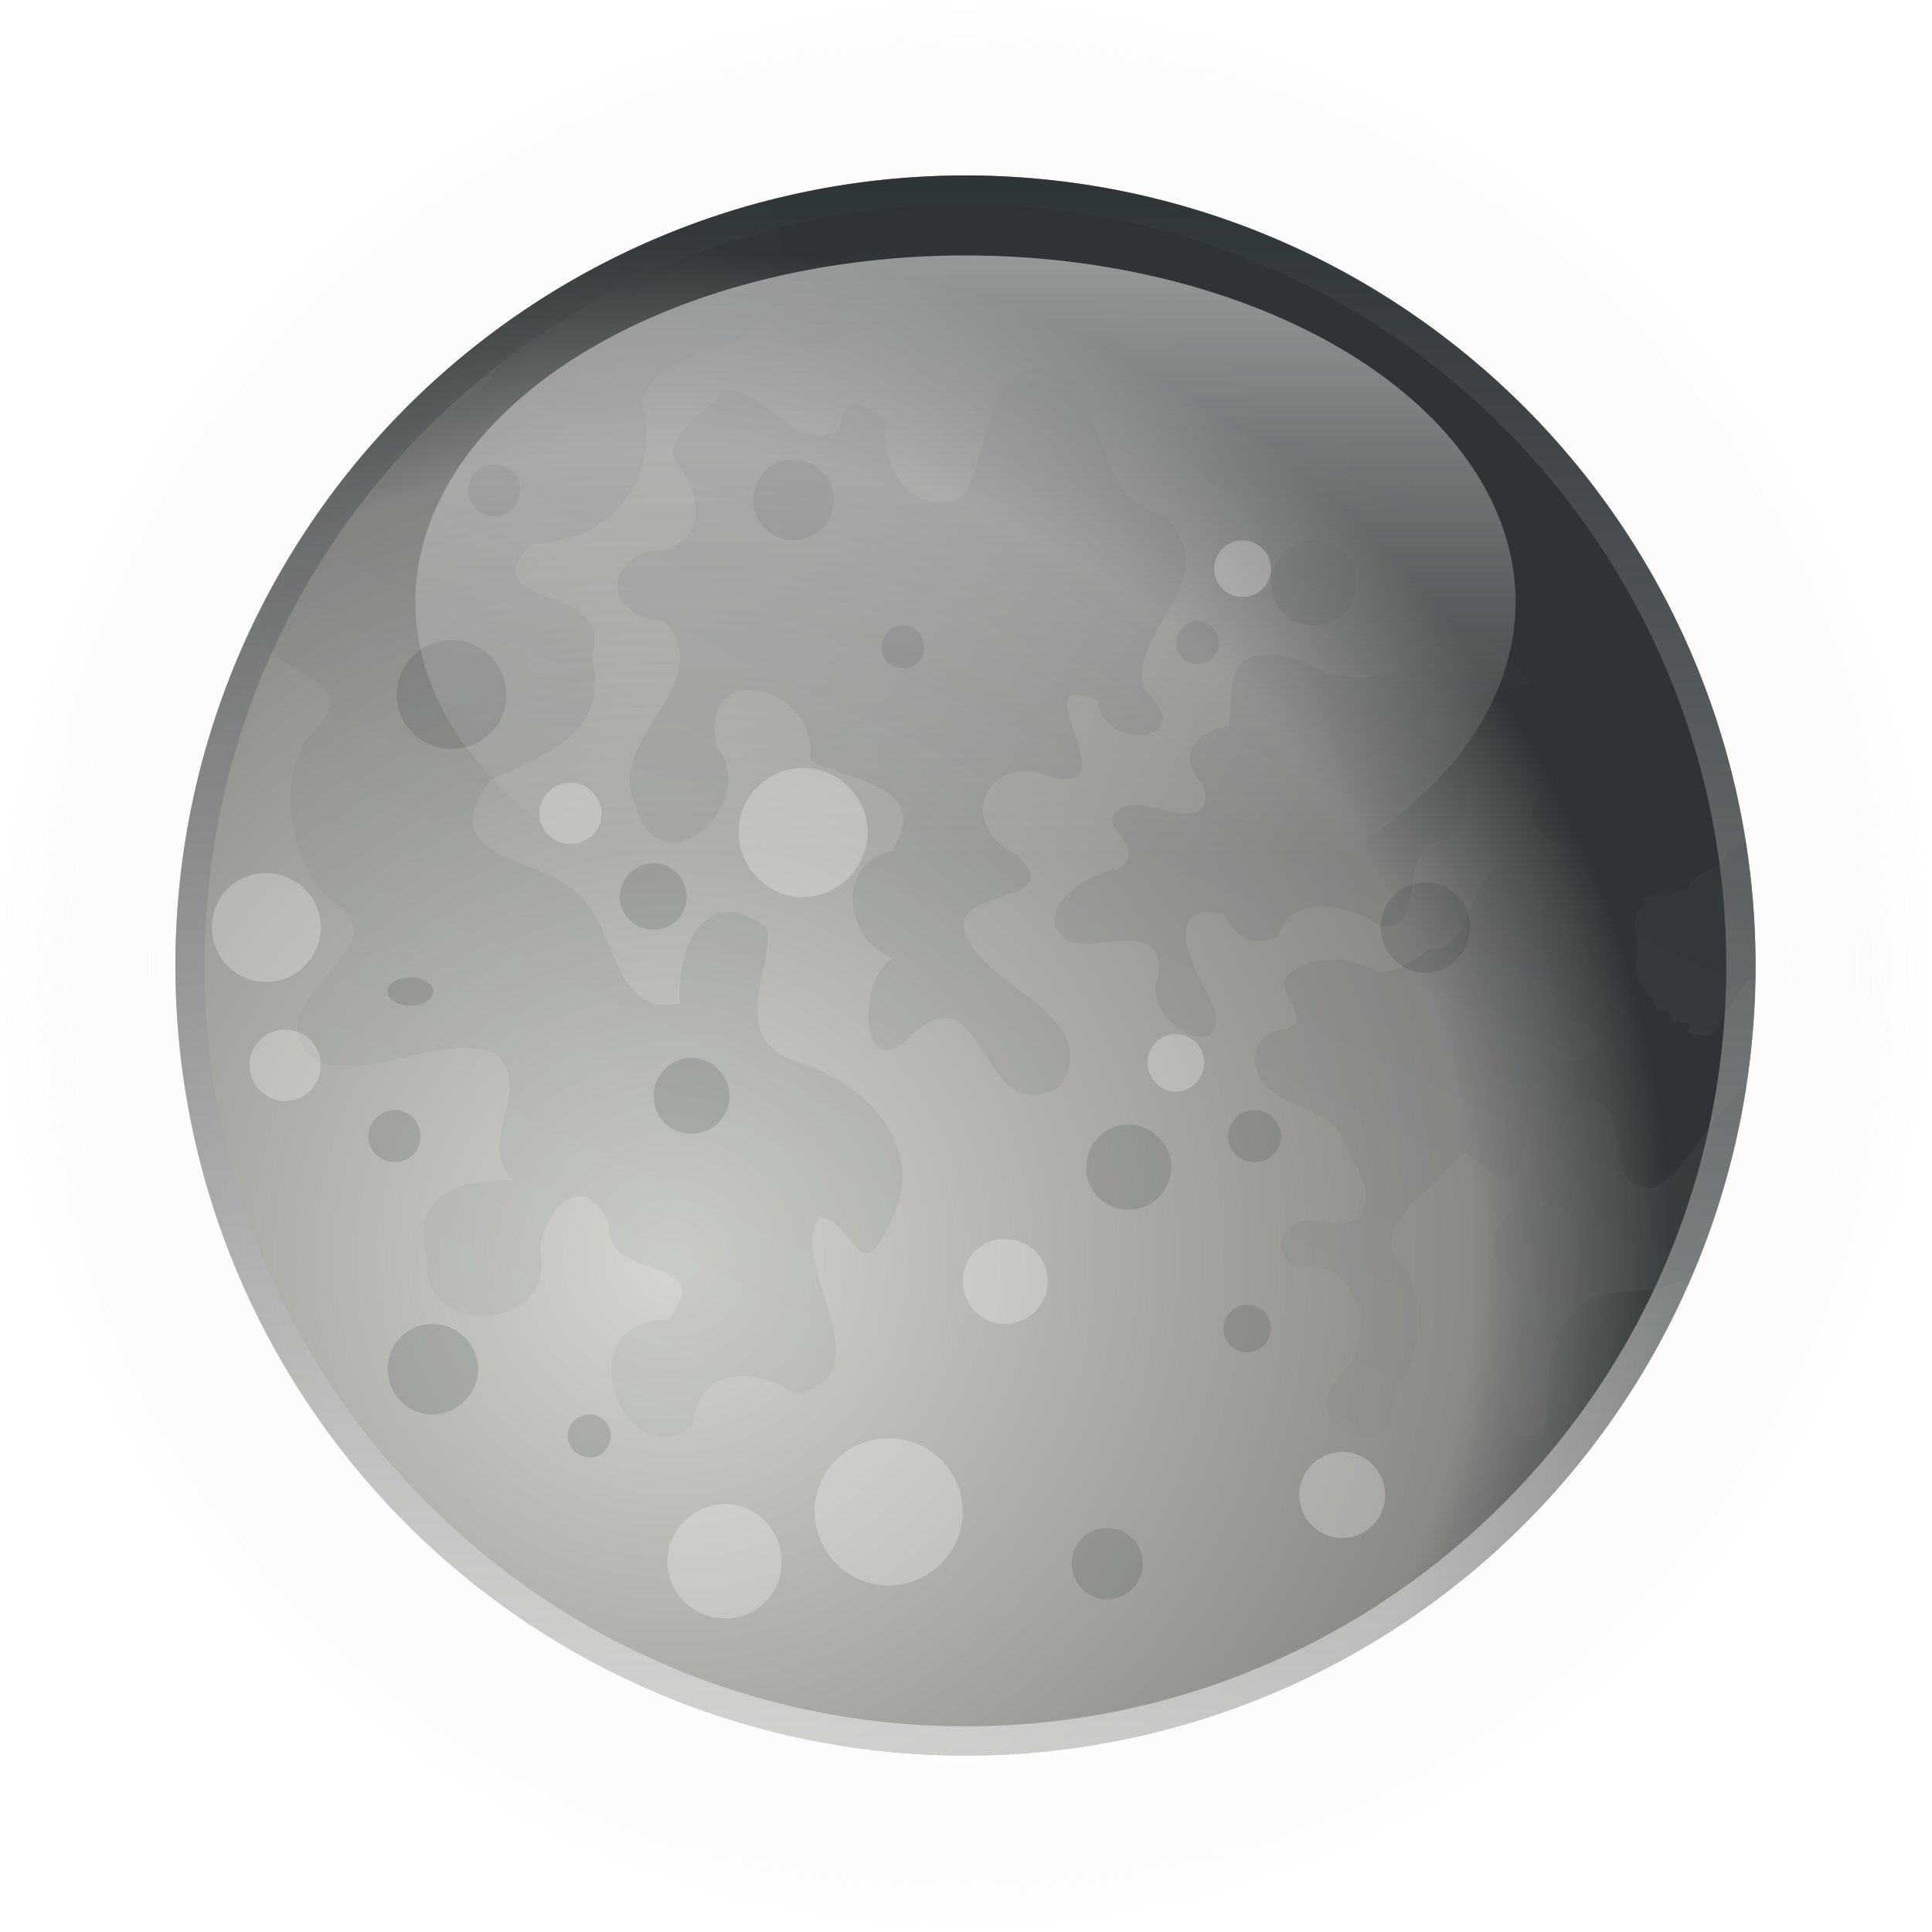 <?xml version="1.0" encoding="UTF-8" standalone="no"?>
<!-- Created with Inkscape (http://www.inkscape.org/) -->
<svg id="svg2408" xmlns:rdf="http://www.w3.org/1999/02/22-rdf-syntax-ns#" xmlns="http://www.w3.org/2000/svg" height="96" width="96" version="1.0" xmlns:cc="http://creativecommons.org/ns#" xmlns:xlink="http://www.w3.org/1999/xlink" xmlns:dc="http://purl.org/dc/elements/1.1/">
 <defs id="defs2410">
  <filter id="filter4045" color-interpolation-filters="sRGB">
   <feGaussianBlur id="feGaussianBlur4047" stdDeviation="0.467"/>
  </filter>
  <filter id="filter4057" color-interpolation-filters="sRGB">
   <feGaussianBlur id="feGaussianBlur4059" stdDeviation="0.412"/>
  </filter>
  <filter id="filter4082" color-interpolation-filters="sRGB">
   <feGaussianBlur id="feGaussianBlur4084" stdDeviation="0.385"/>
  </filter>
  <radialGradient id="radialGradient3106" gradientUnits="userSpaceOnUse" cy="32" cx="64" gradientTransform="matrix(1.031 0 0 1.031 -18 10)" r="32">
   <stop id="stop3754-6" style="stop-color:#fff" offset="0"/>
   <stop id="stop3756-2" style="stop-color:#fff" offset=".776"/>
   <stop id="stop3758-7" style="stop-color:#bebdc7;stop-opacity:0" offset="1"/>
  </radialGradient>
  <radialGradient id="radialGradient3108" gradientUnits="userSpaceOnUse" cy="43.852" cx="52.148" gradientTransform="matrix(1.067 -4.4233e-8 4.4761e-8 1.079 -17.623 5.669)" r="32">
   <stop id="stop3361" style="stop-color:#d3d7cf" offset="0"/>
   <stop id="stop3363" style="stop-color:#888a85" offset="0.8"/>
   <stop id="stop3365" style="stop-color:#2e3436" offset="1"/>
  </radialGradient>
  <linearGradient id="linearGradient3110" y2="43" gradientUnits="userSpaceOnUse" x2="75" gradientTransform="matrix(0 1 -1 0 91 -5)" y1="43" x1="21">
   <stop id="stop4143" style="stop-color:#2e3436" offset="0"/>
   <stop id="stop4145" style="stop-color:#eeeeec" offset="1"/>
  </linearGradient>
  <linearGradient id="linearGradient3112" y2="87.368" gradientUnits="userSpaceOnUse" x2="28.572" y1="22.918" x1="59.578">
   <stop id="stop4137" style="stop-color:#2e3436" offset="0"/>
   <stop id="stop4139" style="stop-color:#eeeeec" offset="1"/>
  </linearGradient>
  <linearGradient id="linearGradient3114" y2="55.536" gradientUnits="userSpaceOnUse" x2="64.996" gradientTransform="matrix(.587 0 0 .37 10.402 18.734)" y1="-.909" x1="64.996">
   <stop id="stop4092" style="stop-color:#fff" offset="0"/>
   <stop id="stop4094" style="stop-color:#fff;stop-opacity:0" offset="1"/>
  </linearGradient>
 </defs>
 <g id="g3097" transform="matrix(1.454 0 0 1.454 -21.818 -14.545)">
  <path id="path3651" d="m81 43a33 33 0 0 1 -66 0 33 33 0 1 1 66 0z" style="opacity:.25;color:#000000;fill:url(#radialGradient3106)"/>
  <path id="path3695" d="m75 43a27 27 0 0 1 -54 0 27 27 0 1 1 54 0z" style="color:#000000;fill:url(#radialGradient3108)"/>
  <path id="path3695-8" d="m75 43c0-14.912-12.088-27-27-27s-27 12.088-27 27 12.088 27 27 27 27-12.088 27-27zm-1 0c0 14.359-11.641 26-26 26s-26-11.641-26-26 11.641-26 26-26 26 11.641 26 26z" style="opacity:.6;color:#000000;fill:url(#linearGradient3110)"/>
  <path id="path3907" d="m41.125 16.875c-2.63 0.69-5.091 1.788-7.344 3.188-0.686 0.944-1.324 1.909-2 2.812-0.448 0.975-1.841 0.835-3 1.188-0.067 0.068-0.153 0.119-0.219 0.188-1.587 2.086-3.5 4.031-4.5 6.469-1.286 2.533 4.174 2.003 1.438 4.5-1.04 1.509-0.614 4.814 1.25 5.875 1.601 1.561-3.182 3.17-1 5.156 2.038 0.736 4.29-0.988 6.219-0.25 1.305 1.422-0.798 3.011 0.594 4.344-1.77-0.073-3.575 0.431-2.969 2.656-0.292 2.75 4.479 2.621 3.875-0.312 0.11-1.372 1.505-2.799 2.344-0.844-0.121 2.071 3.797 0.924 2.031 3.25-3.68 0.04-1.412 5.562 0.844 3.625 0.198-2.179 2.264-1.917 3.531-1.062 3.16-0.747-0.34-4.405 0.781-6.062 1.161 0.027 1.328 2.549 2.375 0.312 1.466-2.66-0.733-4.896-3.156-5.625-2.399-0.835-0.764-3.148-1-4.562-2.175-1.688-3.151 0.85-2.969 2.594-2.624 0.401-1.98-3-3.938-4.094-1.359-0.985-4.425-0.967-2.562-3.562 1.883-0.855 4.159-1.6 3.469-4.25 0.903-2.522-4.202-1.53-2.062-3.812 2.727-0.043 4.494-2.204 3.781-4.906 0.619-1.876 3.381-1.416 4.281-2.938 0.243 0.339 0.516 0.675 0.875 0.906 0.517 0.489 1.331 0.075 1.844-0.25 0.037-0.547 0.081-1.445 0.938-1.25 0.895 0.087 1.805 0.05 2.656-0.188 0.132-0.627-0.829-1.418-1.594-1.344-0.691 0.247-1.575-0.279-2.125 0.25-0.684 0.001-1.379 0-2.062 0 0.03-0.72-0.216-1.434-0.625-2zm12.156 2.875c-0.498 0.141-0.778 0.558-0.688 1.094 0.282 0.503 0.655 0.805 1 1.469 0.726 0.773 1.172 1.606 1.562 2.562 0.679 0.636 0.925 2.058 2.125 1.781 0.892-0.137 1.751 0.044 2.625 0.188 0.817-0.116 1.519 1.011 2.344 0.562 1.219 0.209 1.18-1.245 0.531-1.875-0.728-0.829-2.019-0.219-3-0.406-0.674 0.406-2.768 0.259-1.969-0.812 0.068-1.345-0.958-2.079-2.219-2.219-0.715-0.339-0.21-0.622 0.219-0.844 0.155-1.303-1.634-1.243-2.531-1.5zm-2.906 2.812c-1.769 0.208-1.57 3.321-2.531 4.469-1.781 0.711-2.79-1.271-2.531-2.625-0.954-0.687-1.394-0.984-1.625 0.281-1.481 0.996-2.78-1.902-4.406-1.281 1.65-0.293-2.379 1.441-0.969 2.656 0.883 1.334 0.548 2.81-1.219 2.781-1.768 0.78-0.935 2.372 0.625 2.375 1.928 2.272-2.146 3.939-0.969 6.406 0.829 2.814 4.294-0.083 2.75-2.125-0.635-3.104 3.517-2.052 3.188 0.469 1.097 0.715 4.244 0.758 2.812 3.125-1.99 0.414-1.635 3.007 0 3.656-1.273 0.81-1.07 4.521 0.688 2.594 2.55-2.294 2.238 3.345 5.031 1.812 1.476-2.155-1.923-3.294-2.938-4.719-1.696-2.32 3.513-1.258 1.469-3.219-2.217-1.074-0.915-3.663 1.281-2.625 2.598 0.488-1.25-3.775 1.469-2.656 0.215 1.835 3.63 1.426 1.594-0.375-0.553-2.039 2.837-3.725 0.75-5.875-2.498-0.742-1.952-3.633-3.593-5.031-0.343-0.103-0.622-0.123-0.875-0.094zm14.5 9.188c-0.159 0.006-0.352 0.045-0.531 0.094-1.136 1.201-2.451 1.578-4.062 1.125-0.453-0.253-1.492-0.721-1.906-0.562-1.601-0.157-1.201 1.585-1.375 2.406-1.084 0.169-1.859 0.989-0.906 1.969 0.595 1.888-1.75 0.547-2.562 0.75-1.543 0.591 0.945 1.324-0.344 2.188-1.149 0.116-3.084 1.539-1.625 2.469 1.06 0.319 3.366-0.856 3 1.281-0.631 1.458 2.556 3.103 1.906 0.906-0.554-1.031-1.965-3.65 0.344-3.125 0.434 0.711 0.811 1.162 1.875 0.781 0.294-1.512 2.425-1.123 3.438-0.406 1.815 0.381 0.407-2.754 2.312-2.938 1.284-1.053 0.569-3.005-0.75-3.625 0.192-1.517 2.591-1.419 3.688-1.688-0.731-0.757-1.386-1.668-2.5-1.625zm9.781 7c-0.26 0.029-0.536 0.3-0.688 0.5-0.291 0.598-1.001 0.526-1.219 0.938-0.142 0.378-0.495 0.103-0.688 0.469-0.191-0.14-1.307-0.026-0.812 0.25-0.686 0.343-0.16 1.299-0.312 1.906-0.173 0.704 0.45 1.058 0.656 1.625 0.165 0.176 0.424-0.047 0.531 0.312 0.005 0.324 0.591 0.024 0.625 0.375-0.436 0.208 0.823 0.487 0.875 0 0.285-0.363 0.637-1.015 0.969-1.406 0.064-0.147 0.23-0.202 0.407-0.25 0.003-0.158 0-0.31 0-0.469 0-1.443-0.126-2.868-0.344-4.25zm-8.188 0.875c-0.38 0.047-0.734 0.293-0.875 0.75-0.497 0.769-0.638 2.067-1.75 2.094-0.565 0.264-1.07 0.834-1.75 0.75-0.853-0.528-2.051-0.579-2.906-0.031-0.98 0.627 0.921 1.645-0.281 2-1.182 0.049-1.29 1.364-0.531 2.031 0.783 0.698 2.147 0.713 2.562 1.812 0.276 0.729 0.987 1.463 0.656 2.312-0.473 0.903-1.536 0.133-2.25 0.438-1.03 0.431-0.523 1.833 0.531 1.5 1.214 0.138 1.873 1.525 1.531 2.625-0.059 0.962-1.451 1.481-0.969 2.5 0.356 0.698 1.623 1.132 2.031 0.281 0.005-0.935 0.773-1.649 0.875-2.594 0.161-0.883 0.162-1.91-0.312-2.688-0.955-0.71-0.233-1.918 0.469-2.5 0.579-0.411 1.088-1.286 1.625-1.5 0.577 0.354 1.476 1.664 1.812 0.344 0.423-1.033 0.172-2.302 0.938-3.188 0.511-0.514 2.084-0.107 1.656-1.25-0.525-0.733-1.841-0.14-1.842-1.281-0.245-1.288 0.356-2.66-0.188-3.906-0.248-0.407-0.651-0.547-1.031-0.5zm8.219 7.438c-0.091 0.075-0.093 0.093-0.312 0.25l0.188-0.062c-0.079 0.071-0.076 0.052-0.188 0.156-1.077 0.995-1.656 2.529-2.844 3.188-1.889 0.059-0.738-2.535-2-3-1.647 0.063-0.883 2.233-1.812 3.031-1.082 0.629-2.499 1.726-1.156 2.938 0.876 1.047 0.496 2.492 0.344 3.719-0.572 0.717-0.305 2.418 0.844 1.562 0.395-1.241-0.227-2.968 1-3.906 0.76-1.189 2.482-0.54 3.594-1.156 0.141 0.041 0.252 0.05 0.375 0.062 0.923-2.1 1.606-4.317 1.969-6.656l-0.094 0.031c0.04-0.036 0.052-0.052 0.094-0.094 0.003-0.02-0.003-0.043 0-0.062z" style="opacity:.4;filter:url(#filter4045);fill:url(#linearGradient3112)"/>
  <path id="path3986" d="m62.25 24.094c-0.762 0-1.375 0.613-1.375 1.375s0.613 1.375 1.375 1.375 1.375-0.613 1.375-1.375-0.613-1.375-1.375-1.375zm-20.406 1.625c-0.629 0.129-1.094 0.708-1.094 1.375 0 0.762 0.613 1.375 1.375 1.375s1.375-0.613 1.375-1.375-0.613-1.375-1.375-1.375c-0.095 0-0.191-0.018-0.281 0zm-9.938 0.156c-0.493 0-0.906 0.382-0.906 0.875 0 0.493 0.413 0.906 0.906 0.906s0.875-0.413 0.875-0.906-0.382-0.875-0.875-0.875zm28 2.594c-0.807 0-1.469 0.662-1.469 1.469 0 0.807 0.662 1.438 1.469 1.438 0.807 0 1.469-0.631 1.469-1.438s-0.662-1.469-1.469-1.469zm-3.969 2.75c-0.403 0-0.75 0.347-0.75 0.75s0.347 0.719 0.75 0.719 0.719-0.315 0.719-0.719-0.315-0.75-0.719-0.75zm-10.062 0.156c-0.403 0-0.75 0.347-0.75 0.75s0.347 0.719 0.75 0.719 0.719-0.315 0.719-0.719-0.315-0.75-0.719-0.75zm-15.438 0.5c-1.031 0-1.875 0.844-1.875 1.875s0.844 1.844 1.875 1.844 1.875-0.813 1.875-1.844-0.844-1.875-1.875-1.875zm38 4.875c-0.583 0-1.062 0.48-1.062 1.062s0.48 1.031 1.062 1.031 1.031-0.448 1.031-1.031c0-0.583-0.448-1.062-1.031-1.062zm-31.093 2.75c-0.628 0-1.156 0.529-1.156 1.156 0 0.628 0.529 1.125 1.156 1.125 0.628 0 1.125-0.497 1.125-1.125s-0.497-1.156-1.125-1.156zm26.375 0.656c-0.852 0-1.531 0.679-1.531 1.531 0 0.852 0.679 1.562 1.531 1.562 0.852 0 1.531-0.711 1.531-1.562s-0.679-1.531-1.531-1.531zm-34.688 3.25c-0.435 0-0.781 0.2-0.781 0.469s0.346 0.5 0.781 0.5 0.781-0.231 0.781-0.5-0.346-0.469-0.781-0.469zm9.594 2.75c-0.717 0-1.281 0.595-1.281 1.312s0.564 1.281 1.281 1.281c0.717 0 1.312-0.564 1.312-1.281 0-0.717-0.595-1.312-1.312-1.312zm-10.125 1.782c-0.493 0-0.906 0.413-0.906 0.906s0.413 0.875 0.906 0.875 0.875-0.382 0.875-0.875-0.382-0.906-0.875-0.906zm29.375 0c-0.493 0-0.906 0.413-0.906 0.906s0.413 0.875 0.906 0.875 0.906-0.382 0.906-0.875-0.413-0.906-0.906-0.906zm-4.312 0.5c-0.807 0-1.438 0.662-1.438 1.469 0 0.807 0.631 1.438 1.438 1.438s1.469-0.631 1.469-1.438-0.662-1.469-1.469-1.469zm4.062 6.156c-0.448 0-0.812 0.364-0.812 0.812s0.364 0.812 0.812 0.812 0.812-0.364 0.812-0.812-0.364-0.812-0.812-0.812zm-27.843 0.656c-0.852 0-1.531 0.679-1.531 1.531 0 0.852 0.679 1.562 1.531 1.562 0.852 0 1.562-0.711 1.562-1.562s-0.711-1.531-1.562-1.531zm5.375 3.094c-0.403 0-0.75 0.315-0.75 0.719s0.347 0.75 0.75 0.75 0.719-0.347 0.719-0.75-0.315-0.719-0.719-0.719zm17.688 3.875c-0.672 0-1.219 0.546-1.219 1.219 0 0.672 0.546 1.219 1.219 1.219 0.672 0 1.219-0.546 1.219-1.219 0-0.672-0.546-1.219-1.219-1.219z" style="opacity:.4;color:#000000;filter:url(#filter4057);fill:#2e3436"/>
  <path id="path4061" d="m57.469 28.469c-0.538 0-0.969 0.431-0.969 0.969s0.431 0.969 0.969 0.969 0.969-0.431 0.969-0.969-0.431-0.969-0.969-0.969zm-15.031 7.781c-1.21 0-2.188 0.977-2.188 2.188s0.977 2.219 2.188 2.219 2.219-1.008 2.219-2.219-1.008-2.188-2.219-2.188zm-7.938 0.5c-0.583 0-1.062 0.48-1.062 1.062s0.48 1.031 1.062 1.031 1.062-0.448 1.062-1.031c0-0.583-0.48-1.062-1.062-1.062zm-10.406 3.094c-1.031 0-1.844 0.813-1.844 1.844s0.813 1.875 1.844 1.875 1.875-0.844 1.875-1.875-0.844-1.844-1.875-1.844zm0.656 5.344c-0.672 0-1.219 0.546-1.219 1.219 0 0.672 0.546 1.219 1.219 1.219 0.672 0 1.219-0.546 1.219-1.219 0-0.672-0.546-1.219-1.219-1.219zm30.438 0.156c-0.538 0-0.969 0.431-0.969 0.969s0.431 1 0.969 1 0.969-0.462 0.969-1-0.431-0.969-0.969-0.969zm-5.844 7c-0.807 0-1.438 0.631-1.438 1.438s0.631 1.469 1.438 1.469 1.469-0.662 1.469-1.469c0-0.807-0.662-1.438-1.469-1.438zm-3.969 6.812c-1.39 0-2.531 1.11-2.531 2.5s1.141 2.531 2.531 2.531 2.531-1.141 2.531-2.531-1.141-2.5-2.531-2.5zm15.5 0.469c-0.807 0-1.469 0.662-1.469 1.469 0 0.807 0.662 1.469 1.469 1.469 0.807 0 1.469-0.662 1.469-1.469 0-0.807-0.662-1.469-1.469-1.469zm-21.094 1.781c-1.076 0-1.969 0.893-1.969 1.969 0 1.076 0.893 1.938 1.969 1.938 1.076 0 1.938-0.862 1.938-1.938s-0.862-1.969-1.938-1.969z" style="opacity:.5;color:#000000;filter:url(#filter4082);fill:#fff"/>
  <path id="path4086" d="m66.799 30.574a18.799 11.841 0 0 1 -37.598 0 18.799 11.841 0 1 1 37.598 0z" style="opacity:.5;color:#000000;fill:url(#linearGradient3114)"/>
 </g>
</svg>

